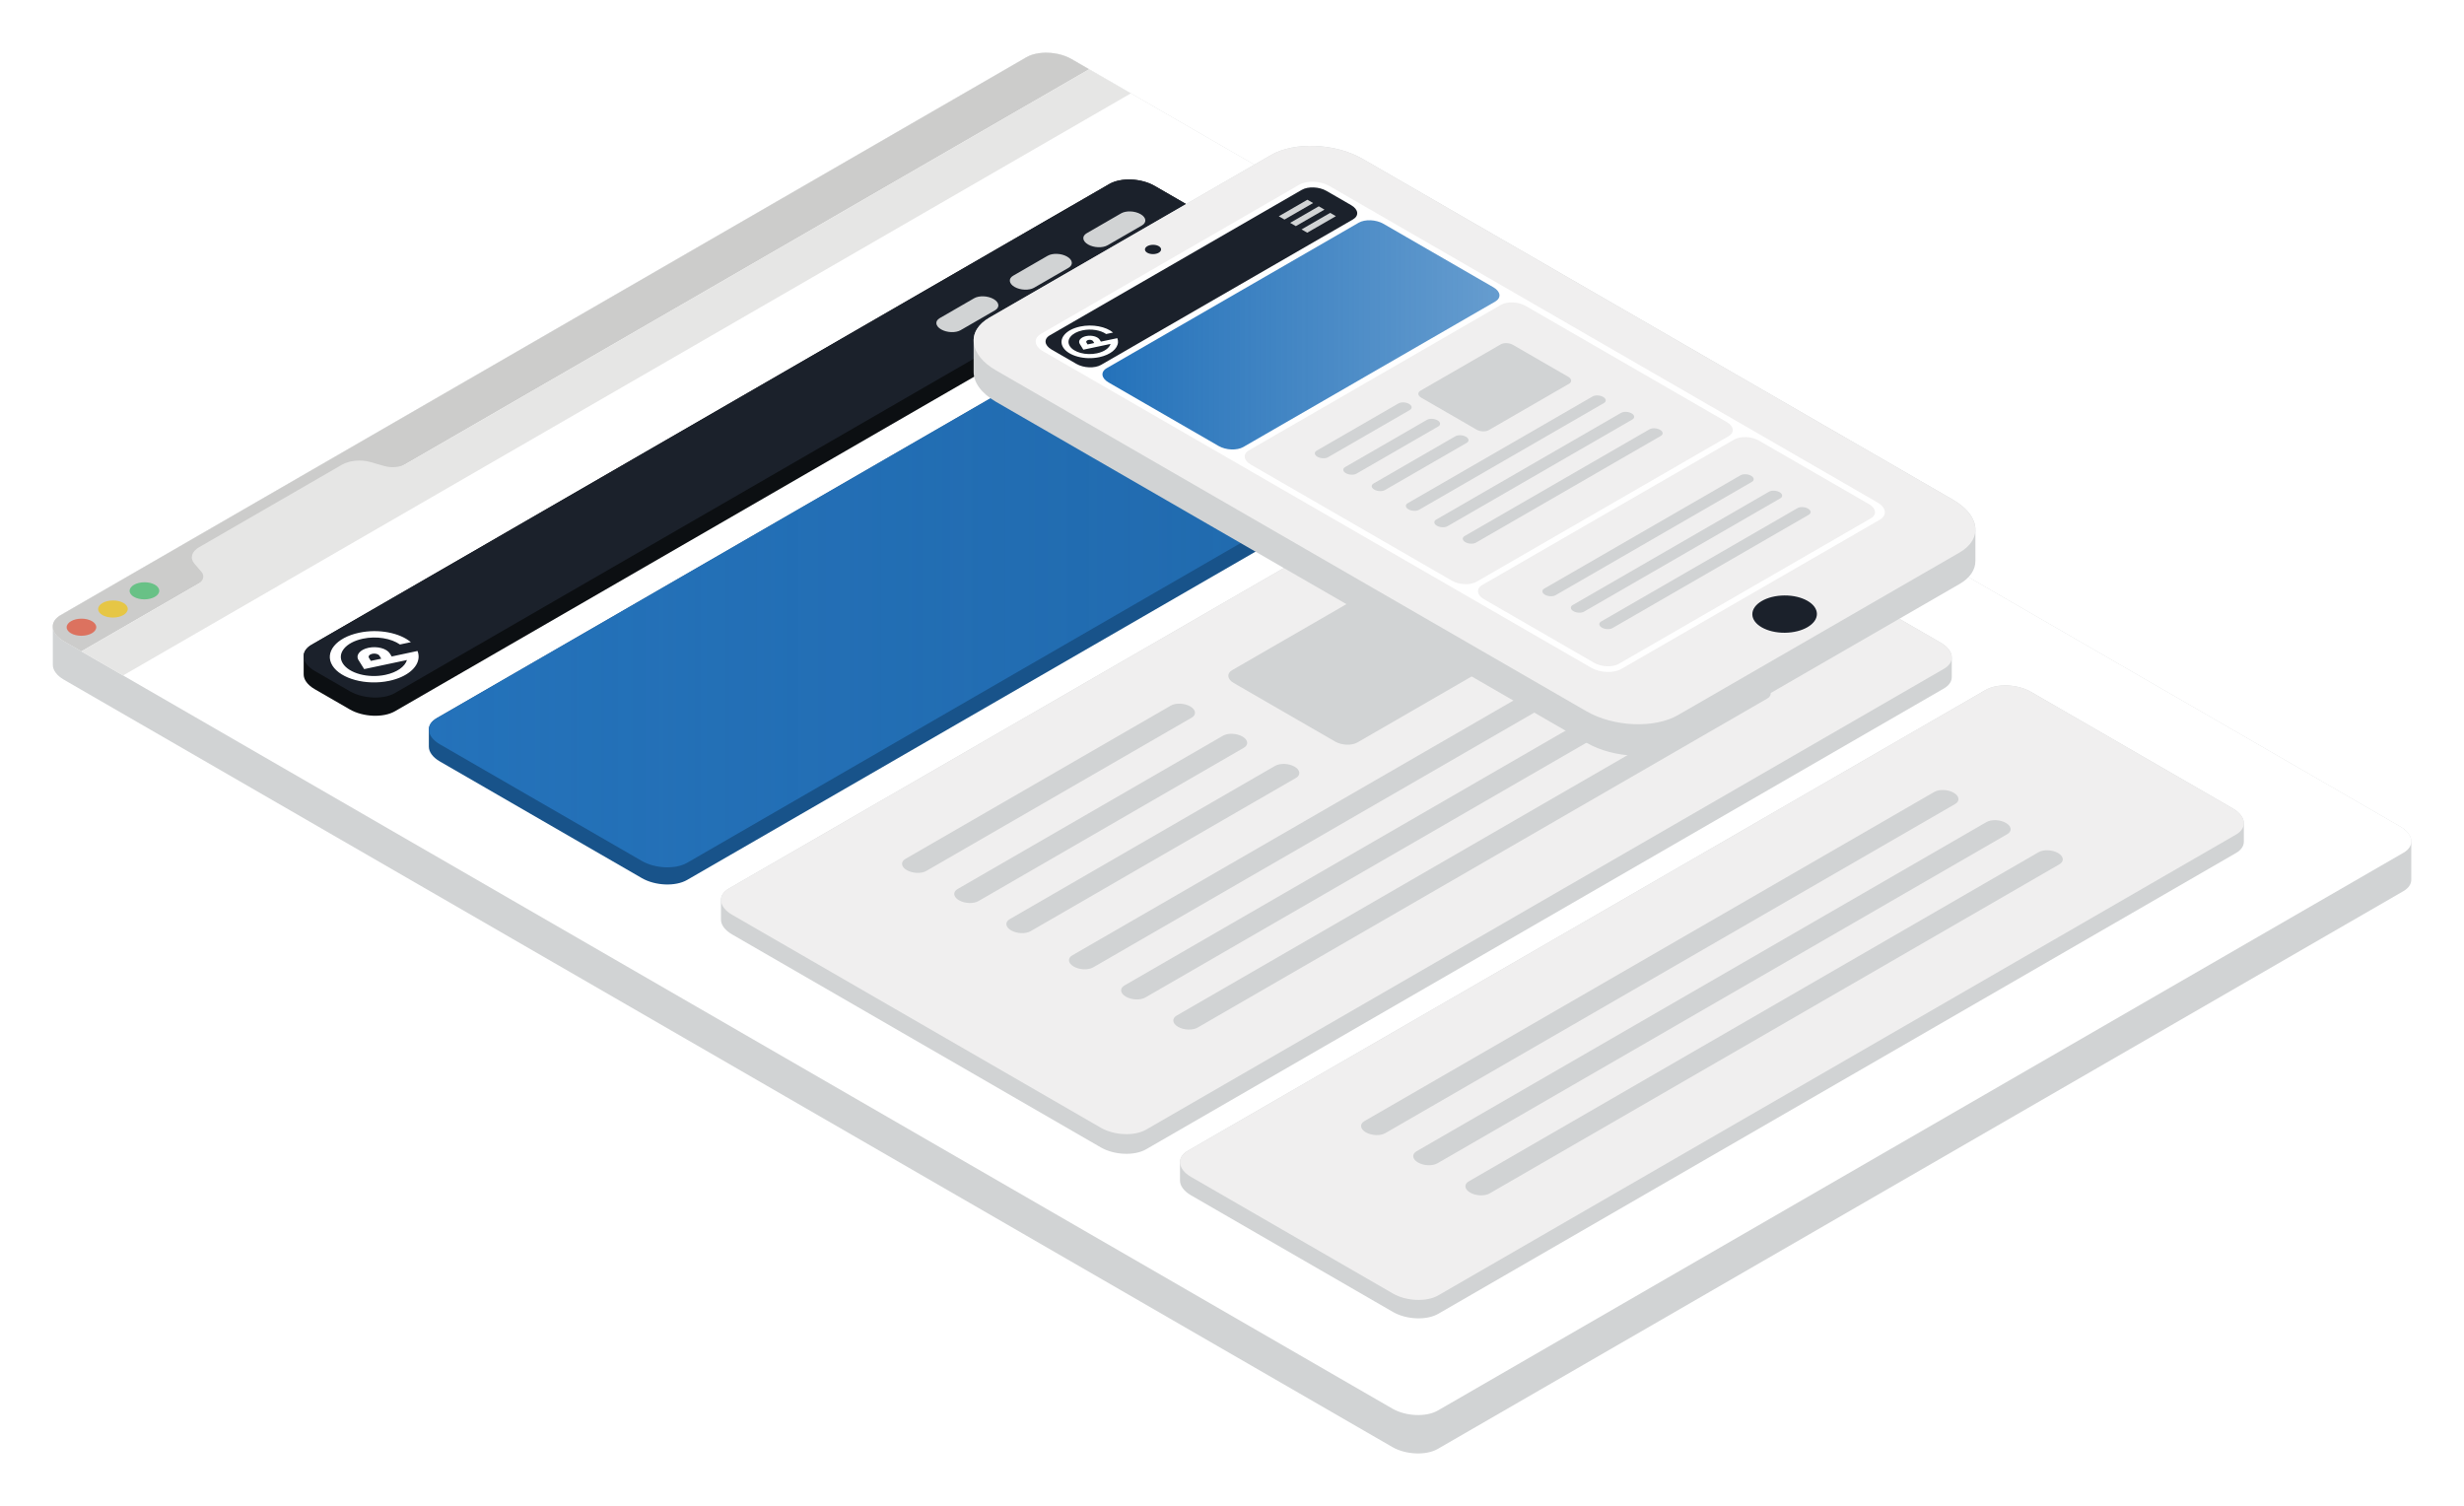 <?xml version="1.0" encoding="UTF-8"?>
<svg fill="none" viewBox="0 0 1402 857" xmlns="http://www.w3.org/2000/svg">
<g filter="url(#d)">
<path transform="translate(30.059 10.038)" d="m4.481 319.93c-3.078 1.78-4.549 4.171-4.479 6.666v21.51c-0.083 2.986 2.065 6.155 6.332 8.621l755.83 436.58c7.656 4.416 19.244 4.899 25.874 1.07l549.42-317.36c3.08-1.776 4.55-4.166 4.48-6.66v-21.511c0.08-2.984-2.07-6.152-6.33-8.618l-755.83-436.58c-7.656-4.416-19.244-4.899-25.874-1.07l-549.42 317.35z" fill="#D1D3D4"/>
<path transform="translate(30.059 10.038)" d="m1337.5 455.17l-549.42 317.36c-6.63 3.83-18.218 3.347-25.874-1.07l-755.83-436.58c-7.656-4.425-8.492-11.11-1.854-14.949l549.42-317.35c6.63-3.83 18.218-3.347 25.874 1.07l755.83 436.58c7.65 4.425 8.49 11.11 1.85 14.94z" fill="#fff"/>
<path transform="translate(671.41 370)" d="m4.458 264.78c-3.024 1.749-4.49 4.094-4.458 6.546v10.323c-0.038 2.949 2.101 6.066 6.311 8.499l114.85 66.339c7.63 4.408 19.166 4.883 25.77 1.07l453.94-262.2c3.025-1.746 4.491-4.091 4.458-6.544v-10.325c0.041-2.95-2.098-6.07-6.311-8.499l-114.85-66.34c-7.63-4.408-19.166-4.882-25.77-1.07l-453.95 262.2z" fill="#D1D3D4"/>
<path transform="translate(671.41 370)" d="m600.88 84.864l-453.95 262.21c-6.604 3.812-18.14 3.338-25.77-1.07l-114.85-66.34c-7.63-4.407-8.458-11.066-1.854-14.887l453.95-262.2c6.604-3.812 18.14-3.338 25.77 1.07l114.85 66.34c7.63 4.399 8.458 11.067 1.854 14.879z" fill="#F0EFEF"/>
<path transform="translate(774.44 429.51)" d="m338.01 7.972l-324.22 187.27c-2.837 1.639-7.803 1.431-11.079-0.458-3.276-1.897-3.638-4.761-0.793-6.4l324.22-187.28c2.837-1.639 7.803-1.432 11.079 0.457 3.277 1.898 3.639 4.761 0.794 6.409z" fill="#D1D3D4"/>
<path transform="translate(804.12 446.66)" d="m338.01 7.963l-324.22 187.28c-2.837 1.639-7.803 1.432-11.079-0.458-3.276-1.897-3.638-4.761-0.793-6.4l324.22-187.28c2.837-1.639 7.803-1.432 11.079 0.457 3.277 1.898 3.63 4.761 0.794 6.4z" fill="#D1D3D4"/>
<path transform="translate(833.8 463.8)" d="m338.01 7.972l-324.22 187.27c-2.837 1.639-7.803 1.431-11.079-0.458-3.276-1.897-3.638-4.761-0.793-6.4l324.22-187.28c2.837-1.639 7.803-1.432 11.079 0.457 3.277 1.898 3.639 4.761 0.794 6.409z" fill="#D1D3D4"/>
<path transform="translate(410.23 220.82)" d="m4.459 264.78c-3.027 1.751-4.493 4.099-4.458 6.553-9.7656e-4 0.058-9.7656e-4 10.948 0 11.006-0.042 2.951 2.097 6.073 6.311 8.507l209.82 121.2c7.63 4.408 19.166 4.882 25.771 1.07l453.95-262.21c3.027-1.747 4.492-4.094 4.457-6.547v-10.999c0.045-2.952-2.097-6.076-6.319-8.512l-209.82-121.2c-7.631-4.408-19.167-4.882-25.771-1.07l-453.95 262.2z" fill="#D1D3D4"/>
<path transform="translate(410.23 220.82)" d="m695.86 139.73l-453.95 262.2c-6.604 3.813-18.14 3.338-25.77-1.07l-209.82-121.2c-7.63-4.407-8.458-11.066-1.854-14.887l453.95-262.2c6.604-3.812 18.14-3.338 25.77 1.07l209.82 121.2c7.639 4.407 8.466 11.066 1.862 14.887z" fill="#F0EFEF"/>
<path transform="translate(608.23 335.18)" d="m338.02 7.972l-324.23 187.27c-2.837 1.639-7.803 1.432-11.079-0.458-3.276-1.897-3.638-4.761-0.793-6.4l324.22-187.28c2.837-1.639 7.803-1.432 11.079 0.457 3.285 1.906 3.639 4.77 0.802 6.409z" fill="#D1D3D4"/>
<path transform="translate(637.91 352.32)" d="m338.01 7.972l-324.22 187.27c-2.837 1.639-7.803 1.432-11.079-0.458-3.276-1.897-3.638-4.761-0.793-6.4l324.22-187.28c2.837-1.639 7.803-1.432 11.079 0.457 3.277 1.898 3.63 4.761 0.794 6.409z" fill="#D1D3D4"/>
<path transform="translate(667.59 369.47)" d="m338.02 7.963l-324.23 187.28c-2.837 1.639-7.803 1.432-11.079-0.458-3.276-1.897-3.638-4.761-0.793-6.4l324.22-187.28c2.837-1.639 7.803-1.432 11.079 0.457 3.285 1.898 3.639 4.761 0.802 6.4z" fill="#D1D3D4"/>
<path transform="translate(513.25 380.38)" d="m164.79 7.972l-151 87.214c-2.837 1.639-7.803 1.432-11.079-0.457-3.276-1.898-3.638-4.761-0.793-6.4l151-87.223c2.837-1.639 7.803-1.432 11.079 0.457 3.276 1.906 3.63 4.77 0.793 6.409z" fill="#D1D3D4"/>
<path transform="translate(542.94 397.52)" d="m164.78 7.963l-150.99 87.223c-2.837 1.639-7.803 1.432-11.079-0.457-3.276-1.898-3.638-4.761-0.793-6.4l151-87.223c2.837-1.639 7.803-1.432 11.079 0.457 3.268 1.898 3.63 4.761 0.785 6.4z" fill="#D1D3D4"/>
<path transform="translate(572.61 414.66)" d="m164.79 7.972l-151 87.214c-2.837 1.639-7.803 1.432-11.079-0.457-3.276-1.898-3.638-4.761-0.793-6.4l151-87.223c2.837-1.639 7.794-1.432 11.079 0.457 3.276 1.906 3.63 4.77 0.793 6.409z" fill="#D1D3D4"/>
<path transform="translate(698.89 284.03)" d="m205.04 42.417l-131.61 76.018c-3.242 1.872-8.915 1.639-12.657-0.526l-57.671-33.312c-3.742-2.165-4.156-5.434-0.905-7.314l131.61-76.018c3.242-1.872 8.915-1.639 12.657 0.526l57.671 33.312c3.742 2.165 4.147 5.443 0.905 7.315z" fill="#D1D3D4"/>
<path transform="translate(244.01 123.87)" d="m4.459 264.77c-3.027 1.751-4.493 4.098-4.458 6.552v9.598c-0.036 2.947 2.103 6.062 6.311 8.493l114.85 66.34c7.63 4.408 19.166 4.882 25.77 1.07l453.95-262.2c3.022-1.744 4.489-4.087 4.458-6.537v-9.572c0.057-2.958-2.08-6.089-6.303-8.527l-114.85-66.34c-7.631-4.408-19.166-4.882-25.771-1.07l-453.96 262.19z" fill="#18538A"/>
<path transform="translate(244.01 123.87)" d="m600.89 84.864l-453.95 262.2c-6.604 3.813-18.14 3.338-25.77-1.069l-114.85-66.34c-7.63-4.408-8.458-11.067-1.854-14.888l453.96-262.19c6.604-3.812 18.14-3.338 25.77 1.07l114.85 66.34c7.622 4.399 8.45 11.058 1.845 14.879z" fill="url(#b)"/>
<path transform="translate(172.78 82.124)" d="m7.3242e-4 271.3c-0.027-2.447 1.439-4.786 4.458-6.533l453.96-262.19c6.605-3.812 18.14-3.338 25.771 1.07l19.873 11.481c4.216 2.434 6.354 5.559 6.303 8.513v0.115c1e-3 0.059 2e-3 0.118 1e-3 0.177v5.735c1e-3 0.055 1e-3 0.109 0 0.164v2.068c1e-3 0.056 1e-3 0.112 0 0.167 1e-3 0.06 0 0.119-1e-3 0.179v0.121c1e-3 0.058 2e-3 0.116 1e-3 0.174v1.111c1e-3 0.056 1e-3 0.111 0 0.167 0.034 2.453-1.433 4.8-4.459 6.547l-453.95 262.2c-6.604 3.812-18.14 3.338-25.77-1.07l-19.873-11.481c-4.211-2.432-6.35-5.55-6.311-8.498v-1.278c-9.7656e-4 -0.079-4.8828e-4 -0.157 0.001-0.236-0.002-0.081-0.002-0.163-0.001-0.244v-8.264c-9.7656e-4 -0.065-9.7656e-4 -0.129 0-0.194z" fill="#0C0F12"/>
<path transform="translate(172.78 82.124)" d="m505.91 30.004l-453.95 262.2c-6.604 3.813-18.14 3.338-25.77-1.069l-19.873-11.481c-7.63-4.408-8.458-11.067-1.854-14.888l453.96-262.19c6.604-3.812 18.14-3.338 25.77 1.07l19.874 11.481c7.621 4.399 8.449 11.058 1.845 14.879z" fill="#1B212B"/>
<path transform="translate(532.77 148.6)" d="m33.38 7.963l-19.589 11.317c-2.837 1.639-7.803 1.432-11.079-0.457-3.276-1.898-3.638-4.761-0.793-6.4l19.589-11.317c2.837-1.639 7.803-1.432 11.079 0.457 3.276 1.889 3.638 4.753 0.793 6.4z" fill="#D1D3D4"/>
<path transform="translate(574.58 124.44)" d="m33.38 7.963l-19.589 11.317c-2.837 1.639-7.803 1.432-11.079-0.457-3.276-1.898-3.638-4.761-0.793-6.4l19.589-11.317c2.837-1.639 7.803-1.432 11.079 0.457 3.276 1.889 3.63 4.753 0.793 6.4z" fill="#D1D3D4"/>
<path transform="translate(616.4 100.29)" d="m33.38 7.963l-19.589 11.317c-2.837 1.639-7.803 1.432-11.079-0.457-3.276-1.898-3.638-4.761-0.793-6.4l19.589-11.317c2.837-1.639 7.803-1.432 11.079 0.457 3.276 1.889 3.63 4.753 0.793 6.4z" fill="#D1D3D4"/>
<path transform="translate(187.66 339.11)" d="m35.229 14.426l-1.069-1.708c-0.888-1.415-2.69-2.493-4.88-3.079-2.19-0.587-4.776-0.69-7.242-0.173-4.923 1.044-7.475 4.184-5.699 7.021l3.207 5.124 24.348-5.158c-1.155 3.726-5.63 7.021-12.243 8.419-9.855 2.087-20.718-0.828-24.262-6.504-3.552-5.676 1.56-11.972 11.407-14.06 7.768-1.647 16.166-0.181 21.115 3.295l6.208-1.32c-6.337-5.339-18.356-7.729-29.418-5.382-13.122 2.777-19.925 11.162-15.2 18.726 4.725 7.565 19.201 11.438 32.323 8.66 9.984-2.113 16.312-7.478 16.683-13.249 0.078-1.242-0.112-2.493-0.604-3.744l-14.674 3.131zm-5.949 1.259l-5.923 1.251-1.069-1.716c-0.586-0.94 0.259-1.984 1.897-2.337 0.819-0.172 1.681-0.138 2.405 0.06 0.733 0.198 1.328 0.552 1.621 1.026l1.069 1.716z" fill="#fff"/>
<path transform="translate(30 10)" d="m589.72 9.403l-573.44 331.22-9.993-5.77c-7.596-4.391-8.415-11.024-1.845-14.819l549.62-317.48c6.578-3.795 18.062-3.321 25.658 1.061l10.001 5.779z" fill="#CCCCCB"/>
<path transform="translate(37.894 332.06) rotate(-.311)" d="m8.424 9.73c4.652 0 8.424-2.178 8.424-4.865s-3.771-4.865-8.424-4.865c-4.652 0-8.424 2.178-8.424 4.865s3.771 4.865 8.424 4.865z" fill="#DC725F"/>
<path transform="translate(55.819 321.7) rotate(-.311)" d="m8.424 9.73c4.652 0 8.424-2.178 8.424-4.865s-3.771-4.865-8.424-4.865c-4.652 0-8.424 2.178-8.424 4.865s3.771 4.865 8.424 4.865z" fill="#E6C645"/>
<path transform="translate(73.735 311.35) rotate(-.311)" d="m8.424 9.73c4.652 0 8.424-2.178 8.424-4.865s-3.771-4.865-8.424-4.865c-4.652 0-8.424 2.178-8.424 4.865s3.771 4.865 8.424 4.865z" fill="#68C186"/>
<path transform="translate(46.274 19.403)" d="m573.44-3.2904e-7l23.745 13.715-573.44 331.23-23.744-13.715 66.319-38.306c3.207-1.855 4.009-4.667 2-6.996l-3.975-4.615c-2.69-3.113-1.604-6.891 2.681-9.367l81.217-46.906c4.285-2.476 10.82-3.097 16.217-1.553l7.993 2.294c4.035 1.156 8.915 0.691 12.122-1.155l388.87-224.62z" fill="#E6E6E5"/>
</g>
<g filter="url(#c)">
<path transform="translate(553.99 52.999)" d="m8.991 97.73c-6.092 3.517-9.048 8.236-8.99 13.171v17.616c-0.073 5.939 4.238 12.22 12.719 17.116l336.05 194.02c15.382 8.878 38.644 9.842 51.961 2.153l160.28-92.534c6.094-3.518 9.05-8.24 8.99-13.178v-17.609c0.074-5.941-4.237-12.224-12.719-17.121l-336.05-194.02c-15.382-8.878-38.644-9.842-51.961-2.154l-160.28 92.539z" fill="#D1D3D4"/>
<path transform="translate(553.99 52.999)" d="m561.01 231.37l-160.28 92.535c-13.317 7.688-36.579 6.724-51.961-2.154l-336.05-194.02c-15.377-8.879-17.046-22.309-3.729-29.997l160.28-92.539c13.317-7.689 36.579-6.724 51.961 2.154l336.05 194.02c15.377 8.878 17.046 22.313 3.729 30.001z" fill="#F0EFEF"/>
<path transform="translate(589.31 73.395)" d="m480.2 192.37l-147.02 84.879c-4.387 2.529-12.047 2.214-17.111-0.711l-311.89-180.07c-5.064-2.925-5.615-7.345-1.227-9.88l147.01-84.879c4.388-2.53 12.048-2.215 17.112 0.71l311.89 180.08c5.06 2.92 5.61 7.345 1.223 9.875z" fill="#fff"/>
<path transform="translate(708.23 142.06)" d="m275.27 76.172l-143.33 82.754c-3.602 2.078-9.894 1.82-14.055-0.583l-114.44-66.069c-4.162-2.403-4.613-6.033-1.011-8.116l143.34-82.753c3.602-2.079 9.893-1.82 14.055 0.583l114.44 66.074c4.162 2.398 4.614 6.033 1.012 8.112z" fill="#F0EFEF"/>
<path transform="translate(799.93 195)" d="m112.68 4.341l-105.16 60.718c-1.547 0.893-4.256 0.781-6.043-0.249-1.787-1.034-1.984-2.596-0.433-3.489l105.16-60.718c1.547-0.893 4.255-0.781 6.042 0.249 1.787 1.034 1.98 2.596 0.433 3.489z" fill="#D1D3D4"/>
<path transform="translate(816.12 204.34)" d="m112.68 4.346l-105.16 60.713c-1.547 0.893-4.256 0.781-6.043-0.249-1.787-1.034-1.984-2.596-0.433-3.489l105.16-60.718c1.547-0.893 4.255-0.781 6.042 0.249 1.792 1.034 1.984 2.6 0.437 3.494z" fill="#D1D3D4"/>
<path transform="translate(832.31 213.69)" d="m112.68 4.341l-105.16 60.718c-1.547 0.893-4.256 0.781-6.043-0.249-1.787-1.034-1.984-2.596-0.433-3.489l105.16-60.718c1.547-0.893 4.255-0.781 6.042 0.249 1.787 1.034 1.98 2.596 0.433 3.489z" fill="#D1D3D4"/>
<path transform="translate(840.97 218.69)" d="m223.47 46.265l-143.33 82.758c-3.602 2.079-9.894 1.82-14.055-0.583l-62.64-36.166c-4.162-2.403-4.613-6.033-1.011-8.116l143.33-82.753c3.602-2.079 9.894-1.82 14.055 0.583l62.64 36.166c4.162 2.403 4.613 6.033 1.011 8.112z" fill="#F0EFEF"/>
<path transform="translate(877.61 239.84)" d="m119.2 4.346l-111.68 64.475c-1.547 0.893-4.256 0.781-6.043-0.249-1.787-1.034-1.984-2.596-0.433-3.489l111.68-64.48c1.547-0.893 4.256-0.781 6.043 0.249 1.786 1.039 1.984 2.6 0.432 3.494z" fill="#D1D3D4"/>
<path transform="translate(893.8 249.19)" d="m119.2 4.341l-111.68 64.48c-1.547 0.893-4.256 0.781-6.043-0.249-1.787-1.034-1.984-2.596-0.433-3.489l111.68-64.48c1.547-0.893 4.256-0.781 6.043 0.249 1.786 1.034 1.979 2.596 0.432 3.489z" fill="#D1D3D4"/>
<path transform="translate(909.99 258.54)" d="m119.2 4.346l-111.68 64.475c-1.547 0.893-4.256 0.781-6.043-0.249-1.787-1.034-1.984-2.596-0.433-3.489l111.68-64.48c1.547-0.893 4.256-0.781 6.042 0.249 1.787 1.039 1.985 2.6 0.433 3.494z" fill="#D1D3D4"/>
<path transform="translate(748.13 198.95)" d="m54.042 4.341l-46.52 26.86c-1.547 0.893-4.256 0.781-6.043-0.249-1.787-1.034-1.984-2.596-0.433-3.489l46.52-26.86c1.547-0.893 4.256-0.781 6.043 0.249 1.787 1.034 1.984 2.596 0.433 3.489z" fill="#D1D3D4"/>
<path transform="translate(764.32 208.3)" d="m54.042 4.341l-46.52 26.86c-1.547 0.893-4.256 0.781-6.043-0.249-1.787-1.034-1.984-2.596-0.433-3.489l46.52-26.86c1.547-0.893 4.256-0.781 6.043 0.249 1.787 1.03 1.98 2.596 0.433 3.489z" fill="#D1D3D4"/>
<path transform="translate(780.5 217.64)" d="m54.042 4.341l-46.52 26.86c-1.547 0.893-4.256 0.781-6.043-0.249-1.787-1.034-1.984-2.596-0.433-3.489l46.52-26.86c1.547-0.893 4.256-0.781 6.043 0.249 1.787 1.034 1.984 2.596 0.433 3.489z" fill="#D1D3D4"/>
<path transform="translate(807.02 165.23)" d="m85.763 23.124l-45.716 26.395c-1.768 1.02-4.862 0.893-6.903-0.287l-31.454-18.161c-2.041-1.18-2.267-2.962-0.494-3.988l45.716-26.395c1.768-1.02 4.862-0.893 6.903 0.287l31.454 18.161c2.041 1.185 2.262 2.967 0.494 3.988z" fill="#D1D3D4"/>
<path transform="translate(627.29 95.322)" d="m223.48 46.265l-143.34 82.753c-3.602 2.079-9.894 1.82-14.055-0.583l-62.64-36.166c-4.162-2.403-4.613-6.033-1.011-8.116l143.34-82.749c3.602-2.079 9.894-1.82 14.056 0.583l62.64 36.166c4.157 2.398 4.608 6.033 1.006 8.112z" fill="url(#a)"/>
<path transform="translate(594.92 76.63)" d="m174.9 18.229l-143.33 82.753c-3.602 2.079-9.894 1.82-14.055-0.583l-14.074-8.125c-4.162-2.403-4.613-6.033-1.011-8.116l143.34-82.753c3.602-2.079 9.893-1.82 14.055 0.583l14.074 8.126c4.157 2.403 4.608 6.033 1.006 8.116z" fill="#1B212B"/>
<path transform="translate(727.62 83.648)" d="m19.529 1.872l-16.289 9.405-3.24-1.871 16.289-9.405 3.24 1.872z" fill="#D1D3D4"/>
<path transform="translate(603.99 155.23)" d="m22.404 9.149l-0.677-1.082c-0.564-0.903-1.712-1.585-3.104-1.956-1.397-0.371-3.042-0.437-4.608-0.108-3.132 0.663-4.754 2.662-3.626 4.467l2.041 3.259 15.49-3.278c-0.738 2.375-3.583 4.467-7.787 5.356-6.268 1.326-13.181-0.527-15.438-4.133-2.257-3.607 0.992-7.613 7.261-8.939 4.942-1.049 10.289-0.118 13.435 2.097l3.955-0.837c-4.03-3.395-11.681-4.914-18.72-3.423-8.351 1.768-12.678 7.101-9.668 11.911 3.01 4.811 12.217 7.275 20.568 5.506 6.353-1.345 10.378-4.754 10.613-8.427 0.052-0.785-0.075-1.585-0.386-2.379l-9.348 1.966zm-3.785 0.804l-3.767 0.799-0.682-1.091c-0.376-0.597 0.165-1.265 1.204-1.486 0.522-0.108 1.067-0.089 1.533 0.038 0.466 0.122 0.847 0.353 1.035 0.649l0.677 1.091z" fill="#fff"/>
<path transform="translate(734.09 87.387)" d="m19.529 1.872l-16.289 9.405-3.24-1.871 16.289-9.405 3.24 1.872z" fill="#D1D3D4"/>
<path transform="translate(740.57 91.125)" d="m19.529 1.872l-16.289 9.405-3.24-1.871 16.289-9.405 3.24 1.872z" fill="#D1D3D4"/>
<path transform="translate(651.46 109.31) rotate(-.311)" d="m4.594 5.304c2.537 0 4.594-1.187 4.594-2.652 0-1.465-2.057-2.652-4.594-2.652-2.537 0-4.594 1.187-4.594 2.652 0 1.465 2.057 2.652 4.594 2.652z" fill="#1B212B"/>
<path transform="translate(997.01 308.91) rotate(-.311)" d="m18.372 21.217c10.147 0 18.372-4.75 18.372-10.609 0-5.859-8.226-10.609-18.372-10.609-10.147 0-18.372 4.75-18.372 10.609 0 5.859 8.226 10.609 18.372 10.609z" fill="#1B212B"/>
</g>
<defs>
<filter id="d" x="0" y="0" width="1402" height="857" color-interpolation-filters="sRGB" filterUnits="userSpaceOnUse">
<feFlood flood-opacity="0" result="BackgroundImageFix"/>
<feColorMatrix in="SourceAlpha" values="0 0 0 0 0 0 0 0 0 0 0 0 0 0 0 0 0 0 255 0"/>
<feOffset dy="20"/>
<feGaussianBlur stdDeviation="15"/>
<feColorMatrix values="0 0 0 0 0 0 0 0 0 0 0 0 0 0 0 0 0 0 0.25 0"/>
<feBlend in2="BackgroundImageFix" result="effect1_dropShadow"/>
<feBlend in="SourceGraphic" in2="effect1_dropShadow" result="shape"/>
</filter>
<filter id="c" x="523.99" y="52.999" width="630" height="407" color-interpolation-filters="sRGB" filterUnits="userSpaceOnUse">
<feFlood flood-opacity="0" result="BackgroundImageFix"/>
<feColorMatrix in="SourceAlpha" values="0 0 0 0 0 0 0 0 0 0 0 0 0 0 0 0 0 0 255 0"/>
<feOffset dy="30"/>
<feGaussianBlur stdDeviation="15"/>
<feColorMatrix values="0 0 0 0 0 0 0 0 0 0 0 0 0 0 0 0 0 0 0.25 0"/>
<feBlend in2="BackgroundImageFix" result="effect1_dropShadow"/>
<feBlend in="SourceGraphic" in2="effect1_dropShadow" result="shape"/>
</filter>
<linearGradient id="b" x2="1" gradientTransform="translate(-.01 73.884) scale(605.33 201.87)" gradientUnits="userSpaceOnUse">
<stop stop-color="#2472BA" offset="0"/>
<stop stop-color="#2472BA" stop-opacity=".7" offset="1"/>
</linearGradient>
<linearGradient id="a" x2="1" gradientTransform="translate(-.003 27.562) scale(225.9 75.302)" gradientUnits="userSpaceOnUse">
<stop stop-color="#2472BA" offset="0"/>
<stop stop-color="#2472BA" stop-opacity=".7" offset="1"/>
</linearGradient>
</defs>
</svg>
